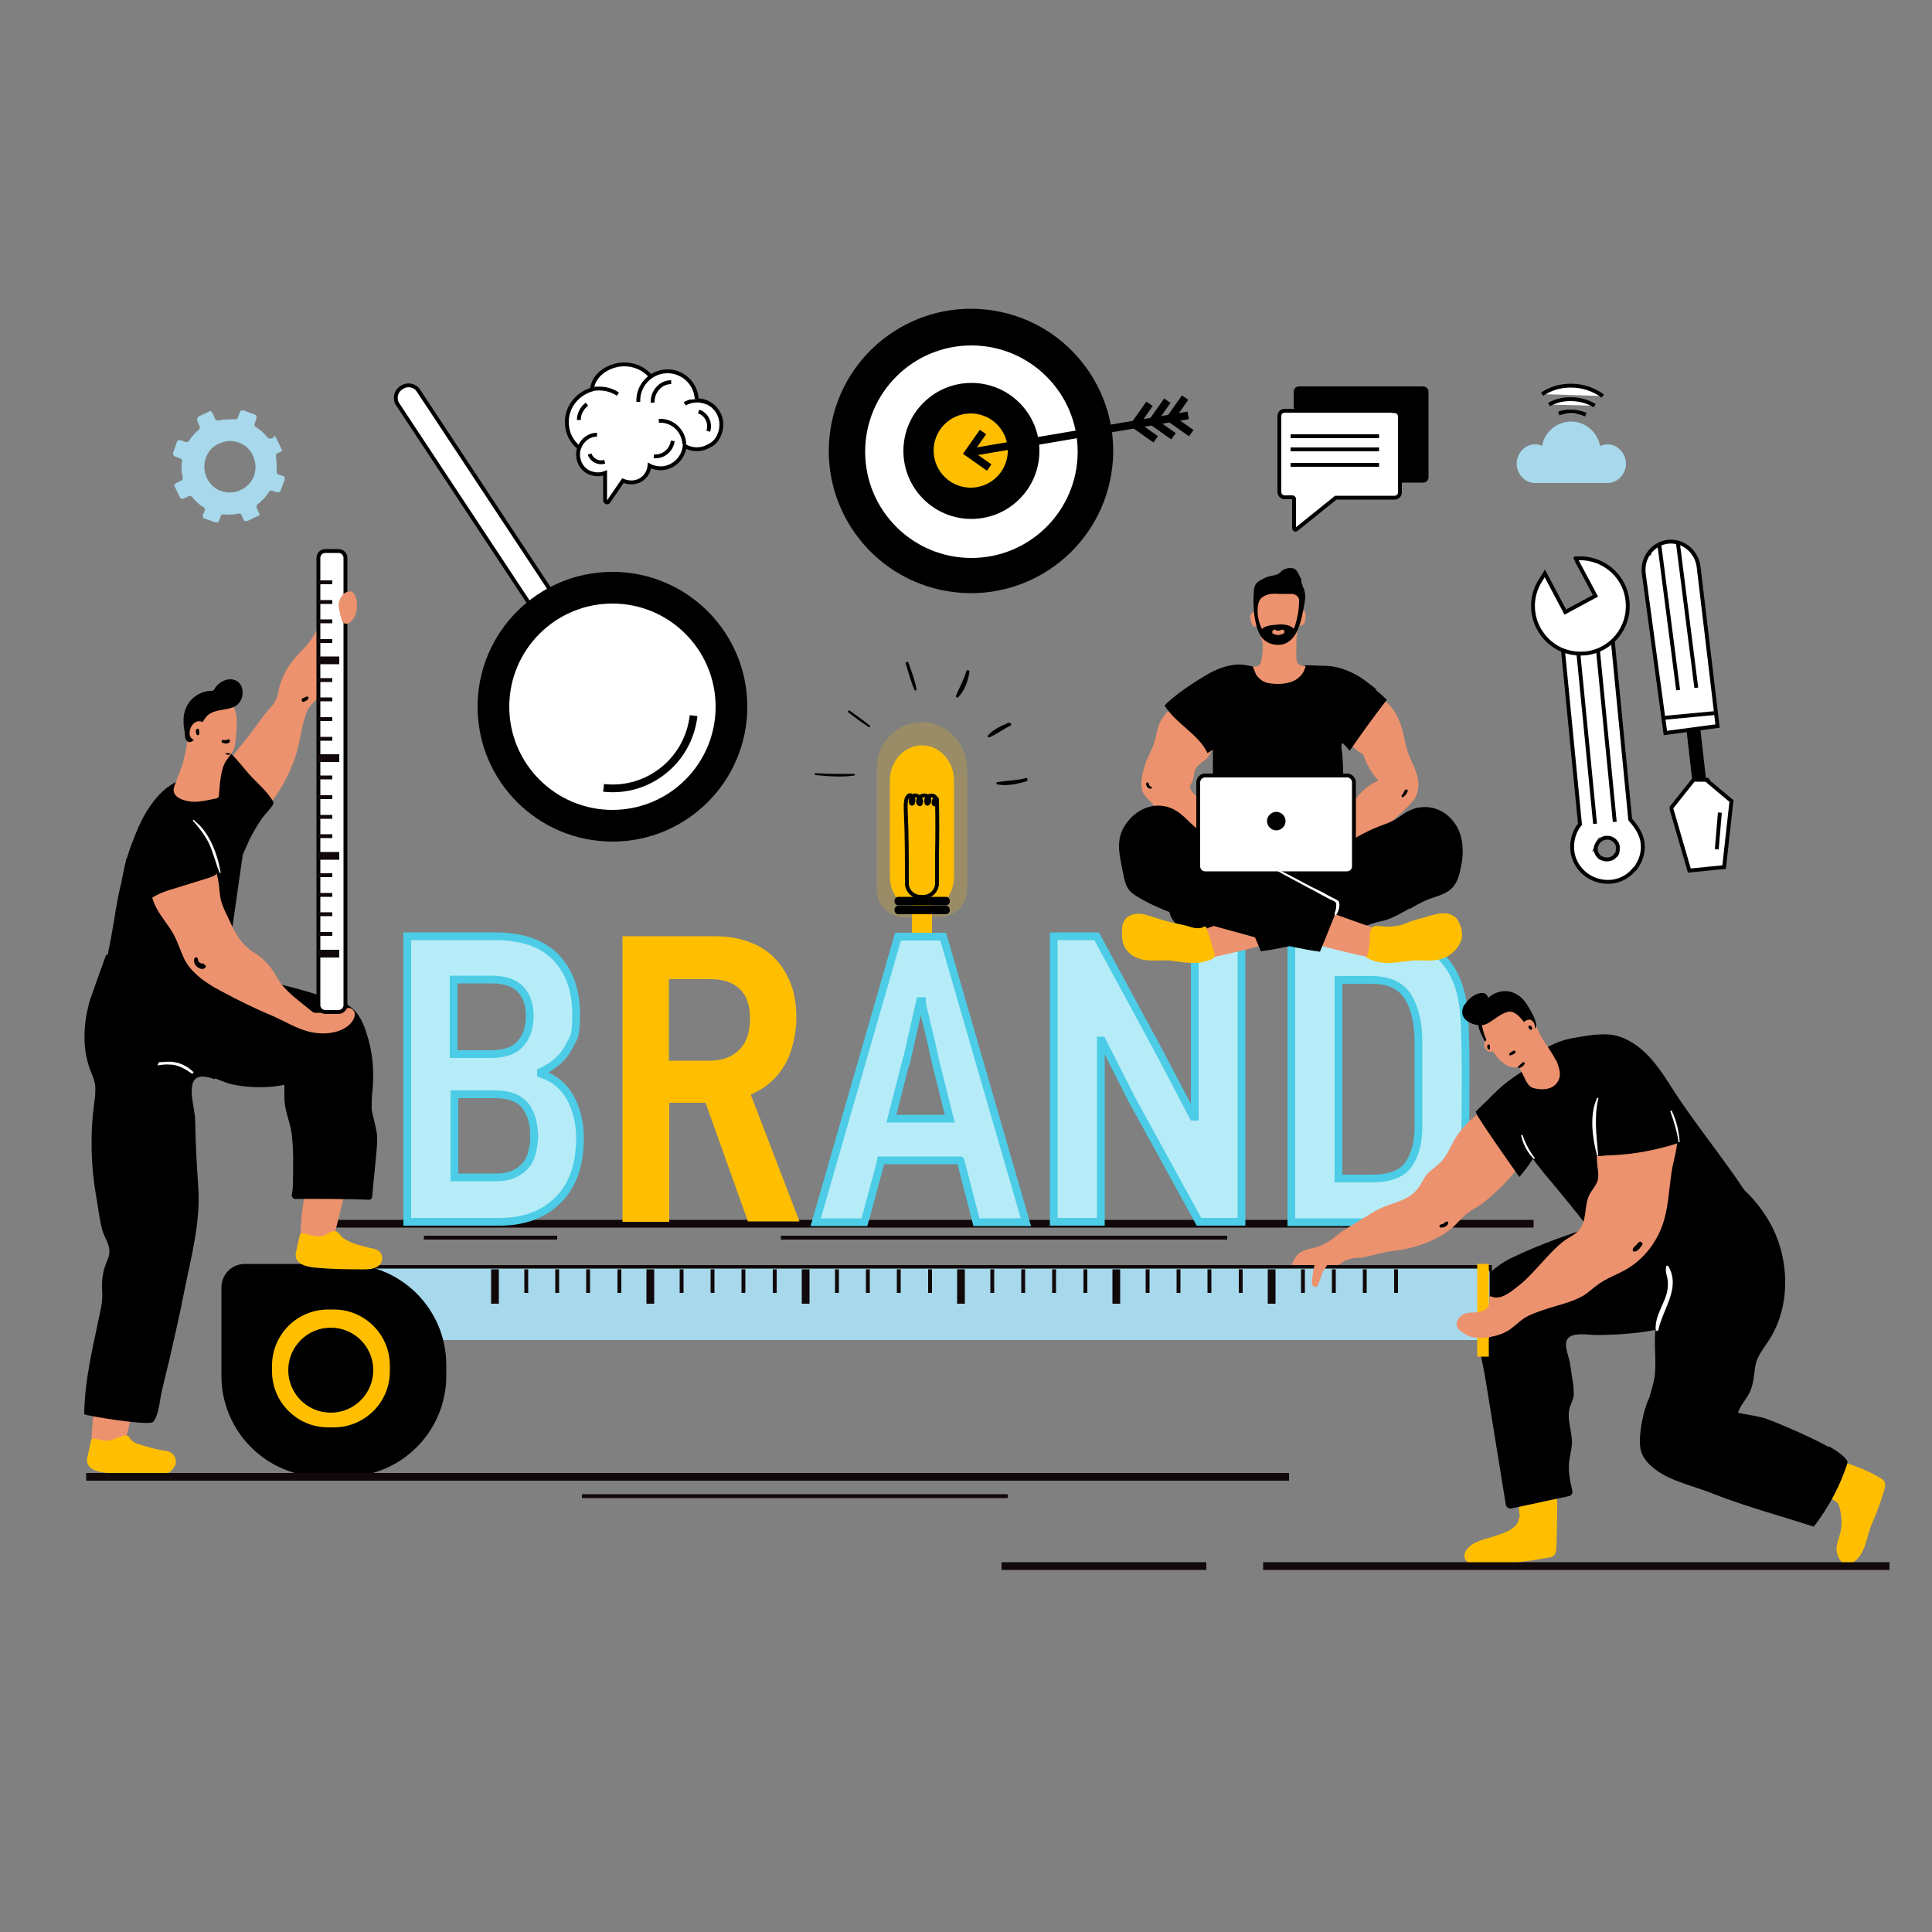 <?xml version="1.0" encoding="UTF-8"?>
<svg id="Calque_1" data-name="Calque 1" xmlns="http://www.w3.org/2000/svg" version="1.1" viewBox="0 0 500 500">
  <rect x="0" y="0" width="500" height="500" fill="#808080" stroke="none"/>
  <defs>
    <style>
      .cls-1, .cls-2, .cls-3, .cls-4, .cls-5, .cls-6, .cls-7 {
        stroke-miterlimit: 10;
      }

      .cls-1, .cls-2, .cls-6 {
        stroke-width: 2px;
      }

      .cls-1, .cls-3, .cls-4, .cls-8 {
        stroke: #000;
      }

      .cls-1, .cls-4, .cls-5, .cls-6, .cls-7 {
        fill: none;
      }

      .cls-9 {
        fill: #000;
      }

      .cls-9, .cls-10, .cls-11, .cls-12, .cls-13, .cls-14 {
        stroke-width: 0px;
      }

      .cls-2 {
        fill: #b6ecf7;
        stroke: #4ccce6;
      }

      .cls-3, .cls-8, .cls-14 {
        fill: #fff;
      }

      .cls-10 {
        fill: #ffbf00;
      }

      .cls-11 {
        fill: #a7d8eb;
      }

      .cls-5, .cls-6 {
        stroke: #110809;
      }

      .cls-7 {
        stroke: #ffbf00;
        stroke-width: 3px;
      }

      .cls-12 {
        fill: #ed926e;
      }

      .cls-13 {
        fill: #ffc200;
        isolation: isolate;
        opacity: .2;
      }

      .cls-8 {
        stroke-miterlimit: 10;
        stroke-width: 1px;
      }
    </style>
  </defs>
  <g id="OBJEKTS">
    <g>
      <line class="cls-6" x1="85.6" y1="316.7" x2="396.9" y2="316.7"/>
      <path class="cls-10" d="M393.1,392.7c0,.7-.2,1.3-.7,1.9-.6.8-1.6,1.4-2.5,1.8-2.5,1.2-5.4,1.6-8,2.8-1.6.7-4,2.9-2.4,4.8,1.1,1.3,3.9,1.2,5.4,1.1,5.3-.4,10.6-1,15.8-2,.5,0,1-.2,1.4-.5.6-.5.6-1.3.7-2.1.1-3.8.2-7.5.2-11.3s-.9-5.2-4.5-6.3c-1.2-.4-2.6-.7-3.7,0-.9.5-1.3,1.5-1.5,2.5-.4,1.6-.3,3.2-.2,4.8,0,.9.2,1.7.2,2.5h-.2Z"/>
      <path class="cls-9" d="M450.5,316.1c-.2-2.3-2.7-3.2-4.7-4.1-4.7-2.2-10-2.9-15.1-1.8-5.9,1.3-10.9,4.7-16.6,6.6-7.6,2.5-15.1,5-22.4,8.5-2.2,1-4.3,2.4-6.1,4.1-2,1.8-3.6,3.8-4.1,6.5-.6,3.5,0,7.1.8,10.5.8,3.8,1.7,7.6,2.3,11.5l5.1,31.5c.1.7.8,1.1,1.4,1l14.9-3.2c.7-.1,1.1-.8.9-1.5-.6-2.5-1.1-5-.8-7.5.2-1.5.6-2.9.7-4.4.2-3.3-1.5-6.6-.5-9.7.3-.9.7-1.7.9-2.5.2-.9,0-1.9,0-2.9-.3-2-.6-4-.9-6-.3-1.5-1.2-3.7-1-5.2.4-3.1,5.6-2,7.8-2s5.8-.1,8.7-.4c5.8-.5,11.6-1.7,16.8-4.6,2.8-1.6,4.4-5.2,5.8-8,1.7-3.4,3.1-7,4.2-10.6.5-1.7,2-3.9,1.8-5.7h.1Z"/>
      <line class="cls-5" x1="202.1" y1="320.3" x2="317.6" y2="320.3"/>
      <line class="cls-5" x1="109.7" y1="320.3" x2="144.2" y2="320.3"/>
      <g>
        <path class="cls-3" d="M108.3,101.1l40.5,61.3c.9,1.4.5,3.3-.9,4.2l-.3.2c-1.4.9-3.3.5-4.2-.9l-40.5-61.3c-.9-1.4-.5-3.3.9-4.2l.3-.2c1.4-.9,3.3-.5,4.2.9Z"/>
        <circle class="cls-9" cx="158.5" cy="182.9" r="34.9"/>
        <circle class="cls-3" cx="158.5" cy="182.9" r="27.2"/>
        <path class="cls-1" d="M179.5,185.2c-1.3,11.6-11.7,20-23.3,18.7"/>
      </g>
      <g>
        <path class="cls-13" d="M243.1,237.3c3.9,0,7.2-3.1,7.2-7h0v-31.3c0-6.4-5-12-11.5-12.1s-11.9,5.2-11.9,11.7v31.7h0c0,4,3.3,7.1,7.2,7.1h9Z"/>
        <path class="cls-10" d="M245.2,232.3c1.1-1.5,1.7-3.4,1.7-5.5v-24.8c0-5-3.7-9.1-8.3-9.1s-8.3,4.1-8.3,9.1v24.8c0,2.1.6,4,1.7,5.5h13.2Z"/>
        <path class="cls-4" d="M239,232.1h-.8c-1.9,0-3.5-1.6-3.5-3.5,0-6.3,0-12.7-.3-19,0-1-.1-2.1.3-3.1.2-.3.4-.7.8-.7s.5.2.7.5c.2.4.3.9.1,1.4,0,.1,0,.2-.2.3-.3.1-.4-.3-.4-.6s0-.6.2-.9c.7-1.3,2.2-.4,2.5.7,0,.5-.1,1.4-.7.7-.3-.4,0-1.3.4-1.6.5-.5,1.3-.6,1.9-.2.6.4.7,1.3.2,1.8,0,.1-.3.2-.4,0h0c-.3-.8,0-1.6.7-1.9s1.6,0,1.8.8c.1.4,0,.8,0,1.1s-.2.3-.4.3-.3-.2-.3-.4c0-.3,0-.7.3-.9,0-.1.2-.2.4-.2s.2.1.2.2v.3c.1,4.6.1,9.3,0,14v7.4c0,1.9-1.6,3.5-3.5,3.5Z"/>
        <rect class="cls-10" x="236" y="233" width="5.2" height="9.1"/>
        <path class="cls-9" d="M244.8,234.3h-12.3c-.6,0-1-.5-1-1v-.2c0-.6.5-1,1-1h12.3c.6,0,1,.5,1,1v.2c0,.6-.5,1-1,1Z"/>
        <path class="cls-9" d="M244.8,236.6h-12.3c-.6,0-1-.5-1-1v-.2c0-.6.5-1,1-1h12.3c.6,0,1,.5,1,1v.2c0,.6-.5,1-1,1Z"/>
      </g>
      <g>
        <path class="cls-2" d="M150.1,294.4c0,7.1-1.9,12.5-5.7,16.2-3.8,3.8-8.9,5.6-15.2,5.6h-23.8v-73.9h22.6c7,0,12.3,1.8,15.8,5.4,3.5,3.6,5.3,8.5,5.3,14.8s-.7,6-2,8.6-3.7,4.7-7.1,6.3v.5c1.8.6,3.3,1.4,4.6,2.5s2.3,2.4,3.1,3.9,1.4,3.1,1.8,4.8c.4,1.7.6,3.5.6,5.3h0ZM137.1,263c0-3-.8-5.3-2.4-7-1.6-1.7-4.2-2.5-7.7-2.5h-9.6v19.3h9.7c3.5,0,6-.9,7.6-2.7,1.6-1.8,2.4-4.2,2.4-7.1h0ZM138.2,293.7c0-3.1-.8-5.7-2.3-7.6-1.6-1.9-4.1-2.9-7.7-2.9h-10.6v21.5h10.7c1.9,0,3.5-.3,4.8-.9s2.3-1.4,3.1-2.4,1.3-2.2,1.6-3.6.5-2.8.5-4.3v.2Z"/>
        <path class="cls-10" d="M193.6,316.2l-11-30.8h-9.4v30.8h-12.1v-73.9h23.8c3,0,5.9.4,8.5,1.3,2.6.9,4.9,2.2,6.7,4,1.9,1.8,3.3,4,4.4,6.6,1.1,2.7,1.6,5.7,1.6,9.3s-1,8.7-3,12.1-4.9,6-8.8,7.7l12.6,32.8h-13.3ZM194.1,263.6c0-3.5-.9-6-2.7-7.7s-4.3-2.5-7.6-2.5h-10.7v21.1h10.6c3.2,0,5.7-.9,7.6-2.8,1.9-1.8,2.8-4.6,2.8-8.2h0Z"/>
        <path class="cls-2" d="M248.5,300.3h-20.5c-.1.6-.4,1.7-.8,3.2-.4,1.5-.9,3.1-1.3,4.8-.5,1.7-.9,3.3-1.3,4.8-.4,1.5-.7,2.5-.9,3.2h-12.6l21.3-73.9h11.7l21.4,73.9h-12.8l-4.1-15.9h0ZM234.5,274.6l-3.8,14.9h15.1l-3.7-14.8c-.1-.6-.4-1.7-.7-3.2s-.7-3-1.1-4.7c-.4-1.6-.8-3.2-1.1-4.6-.4-1.4-.6-2.5-.6-3.1h-.5l-3.5,15.5h0Z"/>
        <path class="cls-2" d="M310.3,316.2l-17.4-31.7-7.7-15.2h-.3v46.9h-12.2v-73.9h11.1l16.3,30.1,8.7,16.6h.4v-46.7h12.1v73.9h-11Z"/>
        <path class="cls-2" d="M356.8,242.4c5,0,9.2.9,12.7,2.8,3.5,1.8,6.1,4.9,7.7,9.1,1,2.6,1.6,5.9,1.8,9.7.2,3.9.3,8.2.3,13.1s0,11.2-.1,15.4c0,4.3-.7,7.9-1.8,11-.9,2.5-2.1,4.5-3.6,6.2-1.5,1.6-3.2,2.9-5.1,3.9s-4,1.6-6.3,2.1c-2.3.4-4.6.6-7,.6h-21.2v-73.9h22.6ZM367.1,269.9c0-5-.9-9-2.7-11.9-1.8-2.9-4.9-4.4-9.4-4.4h-8.6v51.4h8.7c4.5,0,7.7-1.2,9.4-3.6,1.7-2.4,2.6-5.7,2.6-9.9v-21.7h0Z"/>
      </g>
      <path class="cls-12" d="M353,325.3c2.7-.4,5.3-1.4,7.9-1.6,4.7-.5,10.2-2.4,14-5.2,1.8-1.3,3-3,4.7-4.4,1.2-1,2.8-1.7,4.1-2.7,3.2-2.5,6.2-5.4,8.7-8.6,2.5-3.3,4.1-7.3,4.3-11.5,0-1.6,0-3.4-.8-4.8-2.3-3.9-7.4-1.7-10.5,0-3.5,1.8-6.6,4.6-8.7,8-.1.2-.3.4-.4.7-1.1,1.9-1.9,4-3.5,5.6s-3.2,2.4-4.1,3.9c-1.2,2.2-2.1,3.8-4.3,5.1-2.7,1.6-5.8,2-8.5,3.6-2.5,1.5-4.9,3-7.3,4.5-2.3,1.3-4.2,3.4-6.6,4.4-1.6.7-3.5.8-5.1,1.6-2.2,1-3.1,4.7-3.6,6.8,0,.3-.2.6-.1.9.4,2.1,3.1,1,4,0,.7-.8.6-1.7,1.3-2.5.7-.9,2.2-1.2,3.2-1.2,1.6-.1,3.3,0,4.7-.6.7-.3,1.3-.9,2.1-1.2,1.1-.5,2.4-.6,3.6-.6s.7,0,1-.1h-.1Z"/>
      <g>
        <path class="cls-9" d="M303.2,233.4c-1.8,3.3,1,5.7,3.4,7.9.6.6,1.3,1.2,2.1,1.5,1.4.6,3,.5,4.5.3,10.9-1.2,22-2.7,32.8-5,2.5-.5,5-1.2,7.5-1.8,3.3-.7,6.7-2.2,9.8-3.4,3.2-1.3,6.1-3.1,8.7-5.3h.1c.4-.4.8-.7,1.2-1.3,1.3-1.5,2.3-3.5,1.5-5.2-.9-2.1-3.5-2.7-5.7-2.8-6.7-.5-13.4.2-20,1.2-4.5.7-8.9,1.6-13.4,2.2-4.6.6-8.9,0-13.4.2-7.8.2-15.4,4.7-19.1,11.6h0Z"/>
        <path class="cls-12" d="M322.6,217.1c-2.1-.8-5.1-.5-6.8-1.9-1.9-1.7-3.2-4.6-4.3-6.8-.7-1.5-3.2-3.2-3.5-4.5-.2-.6.3-1.1.6-1.7.5-1.1.3-2.4.9-3.4s1.7-1.5,2.6-2.3c.7-.6,1.1-1.5,1.5-2.3,1.5-2.9,3.6-6.2,4.1-9.4.3-1.8.3-3.6-.3-5.3-.8-2.1-3-4.4-5.3-3.4s-4.1,2.8-6,4.5c-2.3,2-4.9,3.9-6.1,6.8-.6,1.5-.8,3.2-1.3,4.8-.5,1.7-1.4,3.2-2.1,4.9-.6,1.6-1,3.3-1.2,5.1,0,.8,0,1.6.2,2.4.3.9.9,1.6,1.6,2.3,3,3.3,6.2,6.4,9.8,8.9,1,.7,2.1,1.4,3.2,1.9,2.3,1,3.2,2.9,5.4,3.9,1.9.9,3.9,1.5,6,1.6,1.5,0,4.1-.3,4.2-2.1s-1.6-3.3-3.1-3.9h-.1Z"/>
        <path class="cls-12" d="M365.6,207.2c-1.1,1.7-2.8,3-4.3,4.4s-3.2,2.7-5,3.6c-1.5.7-3.2,1.2-4.7,1.9-1.8.9-3.5,2.1-5.2,3.1-1.1.6-4.8,2.5-5.9,1.1-1-1.3,1.2-3.3,2.2-3.9,2.6-1.6,4.7-4.3,6.1-7,.5-.9,1-1.9,1.6-2.9,1.5-2.4,3.7-4.4,6.3-5.5-1.8-2-3.1-4.3-3.9-6.8-3.1-1.6-5.4-4.6-6.1-8-.5-2.6-.3-7.1,2.9-7.8,2.9-.7,7,.4,9.2,2.3,2.4,2.1,3.7,5.2,4.4,8.3.3,1.2.5,2.4.8,3.6.9,3.2,3,6,3.1,9.3,0,1.7-.5,3.2-1.4,4.5v-.2Z"/>
        <path class="cls-9" d="M356.2,178.4c-1.5-1.2-3-2.4-4.6-3.4-2.7-1.6-5.8-2.7-9-2.7s-3.7-.3-5.4,0c-1.9.4-3.6,1.2-5.5,1.2-3.2.1-6.4-.9-9.5-1.4-3.2-.5-6.7.7-9.5,2.3-3,1.7-9,5.6-11.3,8.2,2.8,4.6,8.8,7.4,11.1,12.3.5-.3,1-.6,1.4-.9v14.3c.1,4.6-.1,9.6.6,14.2.7-.7,2-.4,2.9-.4h12.2c3.8,0,7.6,0,11.4-.6,2-.3,3.9-.6,5.9-.5,1-3.6.7-7.9.8-11.4,0-3.1,0-6.2-.1-9.4,0-1.6-.1-3.2-.2-4.8,0-.8-.6-2.5,0-3.1.7.5,1.3,1.3,1.9,2,3.1-4.5,6.3-8.9,9.6-13.2-.9-.9-1.8-1.7-2.8-2.5v-.2Z"/>
        <path class="cls-12" d="M327.3,244.3c-.7.7-15.5,3.9-15.5,3.9l-.7-7.5,13.8-4.9,2.4,8.5h0Z"/>
        <path class="cls-9" d="M364.7,235.3c1.7-1,3.5-2,5.3-2.7,2-.7,4.2-1.2,5.7-2.7,1.6-1.5,2.1-3.9,2.5-6.1.5-2.4.5-5.2-.2-7.6-1-3.4-3.7-6.3-7.2-7.1-2.1-.5-4.4-.2-6.3.8-1.4.7-2.6,1.8-4,2.5s-2.4,1-3.7,1.5c-3.8,1.5-7.2,3.6-10.6,5.7-3.4,2.1-6.5,4.7-9.8,6.9-1.3.9-15.1,7.6-15.1,7.6,1.8,4,3.3,8.1,5,12.1,8.9-1.2,17.5-4,26.2-6.3,1.7-.5,3.3-1.2,5-1.5,1.9-.4,3.8-1.3,5.5-2.3.6-.3,1.2-.6,1.7-1v.2Z"/>
        <path class="cls-10" d="M311.3,249c-2.7.5-5.5,0-8.4-.4-2.3-.2-4.6.2-6.9-.2-3-.5-5.4-2.6-5.6-5.7-.1-1.7-.2-3.6.9-4.9.9-1.1,2.5-1.4,3.9-1.3s2.7.7,4.1,1.1c2.3.8,4.6,1.3,7,1.8,1.9.4,3.5,1.4,5.4.4.1,0,.2-.1.3,0,.1,0,.2.2.2.3.7,1.9,1.3,3.8,1.8,5.7.3,1,.7,1.6,0,2.2-.6.5-1.7.7-2.5.9h-.2Z"/>
        <path class="cls-12" d="M340.8,244.3c.7.7,15.5,3.9,15.5,3.9l.7-7.5-13.8-4.9-2.4,8.5h0Z"/>
        <path class="cls-9" d="M302.8,236.1c-2.8-1.1-5.6-2.3-8.2-3.9-.9-.5-1.8-1.1-2.4-1.9-.9-1.1-1.2-2.6-1.5-4.1-1-5.3-2.4-9.4,1.4-13.9,3.1-3.7,8.2-5.1,12.4-2.4,2.8,1.7,4.6,4.9,7.7,5.9,1.7.6,3.6.5,5.2,1.2,1.5.7,2.9,1.8,4.3,2.7,3.4,2.1,6.5,4.7,9.8,6.9,1.3.9,15.1,7.6,15.1,7.6-1.8,4-3.3,8.1-5,12.1-8.9-1.2-17.5-4-26.2-6.3-4.3-1.2-8.6-2.3-12.8-3.9h.2Z"/>
        <path class="cls-10" d="M356.8,249c2.7.5,5.5,0,8.4-.4,2.3-.2,4.6.2,6.9-.2,2.9-.4,6.2-3.3,6.3-6.4,0-1-.2-1.9-.6-2.8-.2-.5-.4-.9-.7-1.3-.7-.9-1.8-1.4-2.9-1.5-1.7-.2-3.5.4-5.1.9-1.7.5-3.2.8-4.9,1.5-2.1.9-4.4,1.2-6.7.9-.6,0-1.2-.2-1.8,0-1.3.4-1.2,2.3-1.2,3.4-.1,1.6-.2,3.2-.9,4.7,1.1.6,2.1,1,3.2,1.2h0Z"/>
        <path class="cls-12" d="M337.6,172.3c-.4,0-.8,0-1.2-.2-.7-.3-.8-1-.9-1.7,0-.9-.1-1.8,0-2.7v-.8c0-1.6.1-3.4.6-4.9,1.6,0,1.7-1.2,1.8-2.6,0-.4,0-.9-.2-1.2-.3-.3-.9-.3-1,0,0-1.1.1-2.2.1-3.3s.2-1.7-.8-2.2c-1.5-.8-3.4-.9-5.1-.5-1.4.3-3.4.9-4.5,1.9-1.1,1.1-1,2.6-1.4,4v.2h-.2c-.6,0-1.1.5-1.2,1-.1.6,0,1.2.2,1.7.1.4.3.7.5,1,.3.2.8.3,1,0,.5,1.2.9,2.5,1.3,3.7,0,.2.2.5.2.7v1.1c0,1.2-.1,2.3-.4,3.5,0,.3-.1.7-.4,1-.4.5-1.1.5-1.8.5.4.7.5,1.4.9,2.1.7,1.1,1.9,2,3.2,2.2,1.9.3,3.9.3,5.8-.3.9-.3,1.7-.8,2.4-1.5.8-.8,1.1-1.6,1.4-2.6h-.3Z"/>
        <path class="cls-3" d="M348.6,226h-36.7c-1,0-1.8-.8-1.8-1.8v-21.7c0-1,.8-1.8,1.8-1.8h36.7c1,0,1.8.8,1.8,1.8v21.7c0,1-.8,1.8-1.8,1.8Z"/>
        <path class="cls-9" d="M332.7,212.5c0,1.3-1.1,2.4-2.4,2.4s-2.4-1.1-2.4-2.4,1.1-2.4,2.4-2.4,2.4,1.1,2.4,2.4Z"/>
        <path class="cls-9" d="M337.2,151.5c-.2-.2-.3-.5-.4-.7v-.5c0-.3-.1-.6-.3-.9-.2-.3-.3-.7-.5-1s-.4-.7-.6-.9c-.4-.4-.9-.5-1.5-.5s-1.4.2-2,.6c-.3.2-.6.6-.9.8-.6.4-1.2.5-1.9.6-1,.2-1.9.6-2.8,1.1-.4.2-.7.4-1,.7-.6.6-.8,1.5-.8,2.3-.2,2-.1,4,.1,6,.3,1.9.7,4.1,1.8,5.7,1,1.4,2.7,2.1,4.4,2.1,5.2-.1,6.1-7,6.8-10.8.3-1.5.3-3.2-.6-4.6h.2ZM332.1,164c-.9.4-1.7.5-2.6,0-.6-.3,0-1.3.5-1,.6.3,1,.3,1.6,0,.7-.3,1.2.7.5,1ZM335.8,159.3c-.1.8-.4,1.7-.6,2.5-.1.3-.2.6-.4.9-1.1-1.2-3.2-1.2-4.7-1-.8,0-2.9.3-3.5,1.1-1.2-2.3-1.5-5.4-.7-7.3.2-.4.5-.8.9-1,1.2-.9,2.8-.9,4.3-.8h2.9c1.2,0,2,.5,2.2,1.5,0,1.4-.1,2.8-.4,4.2h0Z"/>
        <path class="cls-9" d="M363.5,204.6c-.2.4-.4.9-.7,1.2-.2.2,0,.6.3.5.6-.4.9-.8,1.2-1.5.2-.5-.6-.7-.8-.2Z"/>
        <path class="cls-9" d="M297.9,203.6c-.3-.2-.6-.4-.6-.8s-.7-.4-.7,0c0,.6.4,1.3,1.1,1.3s.4-.3.2-.5Z"/>
      </g>
      <path class="cls-14" d="M346.5,233.4h0c-.1-.4-1.3-.9-1.7-1.1-.7-.4-1.4-.7-2-1.1-1.3-.7-2.7-1.3-4-2-2.8-1.5-5.6-3-8.5-4.4-.2,0-.4.2-.2.3,2.9,1.7,5.8,3.2,8.8,4.8,1.4.7,2.7,1.5,4.1,2.2.7.4,1.3.7,2,1s.9.6.8,1.4c0,.7-.2,1.3-.4,1.9v.3c0,.2.3.3.4.1.6-.9,1.1-2.4.7-3.4h0Z"/>
      <path class="cls-9" d="M221,200.3c-3.3,0-6.6,0-9.9-.2-.3,0-.3.5,0,.5,3.3.3,6.7.6,10,.1.2,0,.2-.4,0-.4h-.1Z"/>
      <path class="cls-9" d="M225.1,187.8c-1.6-1.4-3.5-2.6-5.2-3.9-.3-.2-.6.3-.3.5,1.7,1.3,3.4,2.6,5.3,3.8.2.1.4-.2.3-.3h-.1Z"/>
      <path class="cls-9" d="M235.1,171.5c-.1-.4-.8-.2-.7.2.7,2.3,1.3,4.7,2.3,6.9.1.3.5,0,.5-.2-.4-2.4-1.3-4.6-2.1-6.9Z"/>
      <path class="cls-9" d="M250.1,173.7c-.7,2.3-1.8,4.2-2.7,6.4-.1.3.4.6.6.3,1.7-1.7,2.5-4.2,2.9-6.5,0-.5-.7-.7-.8-.2Z"/>
      <path class="cls-9" d="M261.1,187c-1.8.8-4,1.7-5.4,3.3-.2.3,0,.6.4.5,1.9-.8,3.5-2.1,5.4-3,.5-.2,0-.9-.4-.7h0Z"/>
      <path class="cls-9" d="M265.4,201.4c-2.4.6-4.8.6-7.3,1-.3,0-.3.6,0,.6,2.4.5,5.2-.1,7.5-.8.6-.2.3-1-.2-.9h0Z"/>
      <g>
        <circle class="cls-9" cx="251.4" cy="116.8" r="36.8" transform="translate(95.8 346.2) rotate(-80.8)"/>
        <circle class="cls-8" cx="251.4" cy="116.9" r="28"/>
        <circle class="cls-9" cx="251.4" cy="116.7" r="17.6"/>
        <circle class="cls-10" cx="251.2" cy="116.7" r="9.6" transform="translate(55.3 312.4) rotate(-69.9)"/>
        <g>
          <line class="cls-1" x1="307.5" y1="107.5" x2="250.4" y2="117.2"/>
          <polyline class="cls-1" points="254.4 111.8 250.6 117.2 256 121"/>
          <polyline class="cls-1" points="297.5 104.5 293.7 109.9 299.1 113.7"/>
          <polyline class="cls-1" points="302.1 103.7 298.3 109.1 303.7 112.9"/>
          <polyline class="cls-1" points="306.7 102.9 302.9 108.3 308.3 112.1"/>
        </g>
      </g>
      <g>
        <path class="cls-3" d="M168.4,97.4c-1.7-2-4.3-3.2-7.2-3.1-3.9.2-7.7,2.8-8,6.5-3.8,1.1-6.7,4.6-6.5,8.8.1,2.6,1.3,4.8,3.2,6.3-.5,1.3-.4,2.9.4,4.4.5.8,1.2,1.5,2,1.9,1.6.7,3,.7,4.3.2v7.2c.1.4.7.6.9.2l3.7-5.4c3.5,1.4,6.6-.7,6.9-3.9.9.5,2,.7,3.1.7,3.2-.2,5.7-2.7,6-5.8,1.7,1,4,1.3,6.3,0,1.3-.6,2.2-1.7,2.7-3,1.8-4.6-1.6-8.9-5.9-8.8"/>
        <g>
          <path class="cls-3" d="M154.5,112.5c-2.1,0-3.8,1.4-4.5,3.2"/>
          <path class="cls-3" d="M177.1,114.9c-.2-3.5-3.1-6.2-6.6-6"/>
          <path class="cls-3" d="M183,104.2c-2.1-.9-4.2-.6-5.8.3"/>
          <path class="cls-3" d="M180.3,103.3c-.2-4.2-3.8-7.4-7.9-7.2-4.2.2-7.4,3.8-7.2,7.9"/>
          <path class="cls-3" d="M173.7,98.9c-2.8,0-4.9,2.5-4.8,5.3"/>
          <path class="cls-3" d="M169.2,118.1c2.5.2,4.6-1.6,4.9-4"/>
          <path class="cls-3" d="M183.3,111.6c.7-2.1-.4-4.4-2.5-5.1"/>
          <path class="cls-3" d="M152.6,117.5c.5,1.6,2.2,2.5,3.9,2"/>
          <path class="cls-3" d="M159.9,102c-1.9-1.3-4.2-1.7-6.6-1.3"/>
          <path class="cls-3" d="M151.9,104.6c-1.2.9-2.1,2.4-2.1,4.1"/>
        </g>
        <path class="cls-11" d="M161.2,125.7"/>
      </g>
      <g>
        <path class="cls-9" d="M361.6,124.9h6.7c.8,0,1.4-.6,1.4-1.4v-22.1c0-.8-.6-1.4-1.4-1.4h-32.1c-.8,0-1.4.6-1.4,1.4v4.2"/>
        <path class="cls-3" d="M360.8,106.3h-28.3c-.8,0-1.4.6-1.4,1.4v19.6c0,.8.6,1.4,1.4,1.4h2c.2,0,.4.2.4.4v7.6c0,.3.3.5.6.3l10.2-8.2h15.2c.8,0,1.4-.6,1.4-1.4v-19.6c0-.8-.6-1.4-1.4-1.4h-.1Z"/>
        <line class="cls-4" x1="334" y1="112.9" x2="356.9" y2="112.9"/>
        <line class="cls-4" x1="334" y1="116.3" x2="356.9" y2="116.3"/>
        <line class="cls-4" x1="334" y1="120.3" x2="356.9" y2="120.3"/>
      </g>
      <g>
        <path class="cls-11" d="M416,115c-.7,0-1.3.2-1.9.4-.7-3.6-3.8-6.3-7.5-6.3s-6.9,2.7-7.5,6.3c-.6-.3-1.2-.4-1.9-.4-2.6,0-4.7,2.4-4.7,5s2.1,5,4.7,5h18.9c2.6,0,4.7-2.4,4.7-5s-2.1-5-4.7-5h-.1Z"/>
        <path class="cls-3" d="M410.4,107.3c-1.2-.5-2.5-.8-3.9-.8s-2.1.2-3.1.5"/>
        <path class="cls-3" d="M412.7,105c-1.8-1.1-3.9-1.7-6.2-1.7s-4,.5-5.6,1.4"/>
        <path class="cls-3" d="M414.8,102.5c-2.3-1.7-5.2-2.7-8.2-2.7s-5.3.8-7.5,2.2"/>
      </g>
      <path class="cls-11" d="M71.2,113l-1,.5c-.3,0-.7,0-.9-.2-1-1.3-2-2.1-3.1-2.8-.3-.2-.4-.5-.3-.8l.5-1.5c0-.4,0-.7-.4-.9l-3-1.1c-.4,0-.7,0-.9.4l-.6,1.5c0,.3-.4.5-.7.4-1.3,0-2.9,0-4.2.3-.3,0-.7,0-.9-.3l-.6-1.4c-.2-.3-.4-.8-.8-.7l-2.9,1.4c-.3.2-.5.9-.3,1.2l.6,1.4c0,.3,0,.6-.2.8-1,.8-1.9,1.8-2.6,2.9-.2.3-.5.4-.8.3l-1.4-.5c-.4,0-.8,0-.9.4l-1,2.9c0,.4,0,.7.4.9l1.5.6c.3,0,.5.4.4.7-.2,1.3-.2,2.6.2,4.2,0,.3,0,.7-.4.8l-1.3.6c-.3.2-.6.6-.4.9l1.4,2.9c.2.3.6.3,1,.2l1.3-.6c.3-.1.7,0,.8.2.8,1,1.8,2,3,2.7.3.2.4.5.3.8l-.5,1.2c0,.4,0,.8.4.9l2.9,1c.4.1.8,0,.9-.4l.4-1.2c0-.3.4-.5.7-.5,1.3.2,2.7.1,4-.2.3,0,.6.1.7.4l.6,1.3c.2.3.6.3,1,.2l2.9-1.4c.3-.2.3-.3,0-.7l-.6-1.3c0-.3,0-.7.3-.9,1.1-.9,2.2-2,2.9-3.2.2-.3.5-.4.8-.3l1.3.4c.4,0,.8,0,.9-.4l1.1-2.9c0-.4,0-.8-.4-.9l-1.2-.4c-.3,0-.5-.4-.5-.7,0-1.3,0-2.8-.2-4,0-.3,0-.7.4-.8l1-.5c.3-.2.3-.3,0-.7l-1.4-2.9c-.2-.3-.3-.6-.6-.4l.2.2ZM62.3,126.8c-3.3,1.6-7.3.2-8.8-3.2s-.2-7.3,3.2-8.8c3.3-1.6,7.3-.2,8.8,3.2s.2,7.3-3.2,8.8Z"/>
      <line class="cls-6" x1="64.2" y1="328.4" x2="386.1" y2="328.4"/>
      <g>
        <g>
          <g>
            <path class="cls-3" d="M423.1,224.9c1.5-1.9,2.3-4.3,2-6.7-.2-2-1.3-4-3.2-6.1l-5-51.2-13,1.3,5,51.1c-1.5,1.8-2.2,4.2-2,6.7.2,2.3,1.3,4.3,2.9,5.8,1.9,1.7,4.4,2.6,7.1,2.4,2.4-.2,4.6-1.4,6.1-3.3h.1ZM414.2,222c-.6-.4-1.1-1.2-1.2-1.8-.1-.7,0-1.3.4-1.9,0,.1-.1.3-.2.4h0c.4-1.2,1.7-2,2.9-1.9,1.2,0,2.5,1.1,2.6,2.3h0c0,.5,0,1-.1,1.4h0c0,.3-.2.5-.3.7h-.1c-.8,1.4-2.8,1.5-3.9.8h0Z"/>
            <line class="cls-4" x1="407.8" y1="162.1" x2="412.8" y2="213.2"/>
            <line class="cls-4" x1="412.9" y1="161.6" x2="417.9" y2="212.7"/>
            <path class="cls-3" d="M421.2,155.5c-.6-6-5.5-10.6-11.5-11h-2c0-.1,5.2,9.7,5.2,9.7l-7.8,4.2-5.3-10-1,1.6c-1.6,2.4-2.3,5.2-2,8.1.3,3,1.7,5.7,3.9,7.8.2.2.4.3.6.5,2.5,2.1,5.7,3,9,2.7,6.7-.7,11.6-6.7,10.9-13.5h0Z"/>
          </g>
          <g>
            <path class="cls-9" d="M434.6,172.5h3.6c0-.1,4.8,42.2,4.8,42.2h-3.6c0,.1-4.8-42.2-4.8-42.2Z"/>
            <path class="cls-3" d="M426.8,143.1c0-.1.2-.2.2-.3,1.2-1.5,2.9-2.4,4.7-2.6,3.9-.4,7.4,2.5,7.9,6.5l4.9,41.2-13.5,1.8-5.6-41.3c-.2-1.9.2-3.7,1.3-5.2h.1Z"/>
            <path class="cls-3" d="M432.4,209.2l5.9-7.4h3.3c0,.1,6.5,5.5,6.5,5.5l-1.9,17.1-9,.9-4.7-16.2h0Z"/>
          </g>
        </g>
        <line class="cls-4" x1="434.3" y1="178.6" x2="429.4" y2="140.7"/>
        <line class="cls-4" x1="439" y1="178" x2="434.2" y2="140.2"/>
        <line class="cls-4" x1="444.2" y1="184.5" x2="430.4" y2="185.8"/>
        <line class="cls-4" x1="444.3" y1="219.8" x2="445.1" y2="210.3"/>
      </g>
      <path class="cls-9" d="M434.3,330c1,4.5-3.6,6.8-3.6,13.7"/>
      <g>
        <path class="cls-11" d="M384.4,346.8H65.3c-.6,0-1.1-.5-1.1-1.1v-16.3c0-.6.5-1.1,1.1-1.1h319.1c.6,0,1.1.5,1.1,1.1v16.3c0,.6-.5,1.1-1,1.1h-.1Z"/>
        <line class="cls-7" x1="383.8" y1="351.1" x2="383.8" y2="327.1"/>
        <path class="cls-9" d="M89.3,382.2h-5.8c-14.5,0-26.2-11.7-26.2-26.2v-22.8c0-3.4,2.7-6.1,6.1-6.1h25.9c14.5,0,26.2,11.7,26.2,26.2v2.7c0,14.5-11.7,26.2-26.2,26.2h0Z"/>
        <path class="cls-10" d="M86.4,369.4h-1.5c-8,0-14.5-6.5-14.5-14.5v-1.5c0-8,6.5-14.5,14.5-14.5h1.5c8,0,14.5,6.5,14.5,14.5v1.5c0,8-6.5,14.5-14.5,14.5Z"/>
        <g>
          <g>
            <line class="cls-6" x1="128.1" y1="337.4" x2="128.1" y2="328.5"/>
            <line class="cls-5" x1="136.2" y1="334.6" x2="136.2" y2="328.5"/>
            <line class="cls-5" x1="144.2" y1="334.6" x2="144.2" y2="328.5"/>
            <line class="cls-5" x1="152.2" y1="334.6" x2="152.2" y2="328.5"/>
            <line class="cls-5" x1="160.3" y1="334.6" x2="160.3" y2="328.5"/>
          </g>
          <g>
            <line class="cls-6" x1="168.3" y1="337.4" x2="168.3" y2="328.5"/>
            <line class="cls-5" x1="176.4" y1="334.6" x2="176.4" y2="328.5"/>
            <line class="cls-5" x1="184.4" y1="334.6" x2="184.4" y2="328.5"/>
            <line class="cls-5" x1="192.4" y1="334.6" x2="192.4" y2="328.5"/>
            <line class="cls-5" x1="200.5" y1="334.6" x2="200.5" y2="328.5"/>
          </g>
          <g>
            <line class="cls-6" x1="208.5" y1="337.4" x2="208.5" y2="328.5"/>
            <line class="cls-5" x1="216.6" y1="334.6" x2="216.6" y2="328.5"/>
            <line class="cls-5" x1="224.6" y1="334.6" x2="224.6" y2="328.5"/>
            <line class="cls-5" x1="232.6" y1="334.6" x2="232.6" y2="328.5"/>
            <line class="cls-5" x1="240.7" y1="334.6" x2="240.7" y2="328.5"/>
          </g>
          <g>
            <line class="cls-6" x1="248.7" y1="337.4" x2="248.7" y2="328.5"/>
            <line class="cls-5" x1="256.8" y1="334.6" x2="256.8" y2="328.5"/>
            <line class="cls-5" x1="264.8" y1="334.6" x2="264.8" y2="328.5"/>
            <line class="cls-5" x1="272.8" y1="334.6" x2="272.8" y2="328.5"/>
            <line class="cls-5" x1="280.9" y1="334.6" x2="280.9" y2="328.5"/>
          </g>
          <g>
            <line class="cls-6" x1="288.9" y1="337.4" x2="288.9" y2="328.5"/>
            <line class="cls-5" x1="297" y1="334.6" x2="297" y2="328.5"/>
            <line class="cls-5" x1="305" y1="334.6" x2="305" y2="328.5"/>
            <line class="cls-5" x1="313" y1="334.6" x2="313" y2="328.5"/>
            <line class="cls-5" x1="321.1" y1="334.6" x2="321.1" y2="328.5"/>
          </g>
          <g>
            <line class="cls-6" x1="329.1" y1="337.4" x2="329.1" y2="328.5"/>
            <line class="cls-5" x1="337.2" y1="334.6" x2="337.2" y2="328.5"/>
            <line class="cls-5" x1="345.2" y1="334.6" x2="345.2" y2="328.5"/>
            <line class="cls-5" x1="353.2" y1="334.6" x2="353.2" y2="328.5"/>
            <line class="cls-5" x1="361.3" y1="334.6" x2="361.3" y2="328.5"/>
          </g>
        </g>
        <circle class="cls-9" cx="85.6" cy="354.6" r="11"/>
      </g>
      <g>
        <path class="cls-12" d="M23.6,374.6c2.7-.3,5.5,0,8.2.7,1.2-4.6,2.3-9.1,3.4-13.7.7-3,.3-5.8-3.2-6.4-2.1-.4-4,.4-5.2,2.1-2.8,4.3-3,12.4-3.2,17.3Z"/>
        <path class="cls-10" d="M45.1,379.5c-1.1,2.7-4.4,2.1-6.7,2.1-3.5,0-7-.1-10.5-.4-2.4-.2-6-.9-5.3-4,.3-1.4.6-2.7.9-4.1,0-.3.2-.7.5-.8h.4c1.2.2,2.6.7,3.9.5,1.2-.3,2.4-.8,3.6-1.2.3-.1.6-.2.9-.1.7.2.9,1,1.4,1.4.6.5,1.4.8,2.2,1,2.2.7,4.3,1.3,6.6,1.6,1.7.2,2.9,1.8,2.4,3.5,0,.2,0,.3-.2.5h-.1Z"/>
        <path class="cls-12" d="M77.7,321.4c2.7-.3,5.5,0,8.2.7,1.2-4.6,2.3-9.1,3.4-13.7.7-3,.3-5.8-3.2-6.4-2.1-.4-4,.4-5.2,2.1-2.8,4.3-3,12.4-3.2,17.3Z"/>
        <path class="cls-10" d="M98.9,325.8c0,.8-.5,1.6-1.4,2.1-1.5.8-3.5.6-5.1.6-3.5,0-7-.1-10.5-.4-2.4-.2-6-.9-5.3-4,.3-1.4.6-2.7.9-4.1,0-.3.2-.7.5-.8h.4c2.1.3,3.9,1.4,6,.3.7-.4,1.4-.9,2.2-.9s1.5,1.2,2.2,1.8c1,.7,2.1,1.2,3.3,1.6,1.4.4,2.8.8,4.2,1.1.5,0,.9.2,1.3.4,1,.5,1.4,1.5,1.3,2.4h0Z"/>
        <path class="cls-9" d="M55.7,279.1c1.6.6,3.2,1.3,4.2,1.5,7.4,1.6,15.3.7,22-2.6,3-1.5,5.9-3.6,7.7-6.4,1.6-2.4,3.8-6.4,2.3-9.3-1.5-3-6.6-3.9-9.5-4.8-3.8-1.2-7.7-2.3-11.6-3.1-8.8-1.9-17.4.8-26.1-1.2-6-1.4-11.7-3.3-17.2-6.2,0,0-4.3,11.8-4.5,12.8-1.4,5.5-1.7,11.3.2,16.7.5,1.4,1.2,2.7,1.4,4.2.2,1.6,0,3.2-.2,4.7-1.1,8-.9,16.3.5,24.3.5,2.7.8,5.7,1.5,8.4.6,2.3,2.4,4.3,1.8,6.8-.1.6-.4,1.1-.6,1.7-.8,1.9-1.2,3.9-1.2,6s.2,2.6,0,3.9c0,1-.3,2.1-.5,3.1-1.8,8.9-4,17.3-4.1,26.4,0,.3,16.6,3.1,17.8,2,1.5-1.5,1.8-6.1,2.3-8.1.7-2.8,1.3-5.5,2-8.3,1.3-5.7,2.6-11.3,3.7-17,1.8-9,4.4-18.4,3.7-27.6-.4-5.7-.7-11.5-.8-17.2,0-2.5-2-8.5,0-10.5,1.1-1.1,3.1-.7,5,0l.2-.2Z"/>
        <path class="cls-9" d="M96.2,287.3c0-.4,0-.8,0-1.3,0-1.3,0-2.5.2-3.8.5-5.2,0-10.4-1.7-15.3-1-3.1-2.5-5.7-5.4-7.2-2.8-1.6-6.6-1.2-9.3.5-2.8,1.7-5.6,5.3-6.2,8.6-.7,3.8-.3,7.7-.2,11.5v3.7c0,3.5,1.5,6.2,1.9,9.6.5,4,.4,8.4.3,12.5,0,.6,0,1.8-.3,3.2,0,.5.4,1,.9,1,3.6-.1,15.5,0,19,.2.5,0,.9-.3.9-.8l1-10.2c.2-2.4.6-5,0-7.4-.3-1.6-.8-3.2-1.1-4.8h0Z"/>
        <path class="cls-9" d="M32.8,222.3c.5-1.8,1.1-3.5,1.8-5.2,1.5-4,3.4-7.9,6.3-11.1,5.7-6.3,15.8-8,21-.1,2.8,4.2,1.7,10.2,1,14.8-1.3,9.3-2.7,18.6-4,28-.5,3.8-1.6,7-5.6,7.7-3.2.5-6.5,1.1-9.7,1.5-3.7.5-12.2,2.7-14.5-1.2-2.8-4.5-1.3-8.9-.4-13.8.9-4.8,1.5-9.8,2.7-14.5.4-1.9.7-3.8,1.2-5.6,0-.2,0-.3,0-.5h.1Z"/>
        <path class="cls-12" d="M56,255.8c.6.4,1.2.7,1.8,1,4.1,2.2,8.4,4.3,12.7,6.1,3.4,1.5,6.7,3.6,10.4,4.3,3.3.6,7.5.2,9.9-2.4.6-.7,1.1-1.6,1-2.6-.2-.9-1.3-1.7-2.1-1.2-.2.1-.4.3-.6.5-.8.7-2,.9-3.1.8s-2.2-.3-3.3-.2c-.4,0-.8.1-1.2,0-.4,0-.8-.4-1.1-.6-2.5-2.1-5.4-4.1-7.5-6.7-.9-1.1-1.5-2.4-2.3-3.6-1.3-1.9-2.9-3.5-4.9-4.7-3.8-2.4-5.1-5.7-7-9.7-.6-1.2-1.1-2.4-1.5-3.7-.4-1.7-.4-3.4-.7-5.1-.4-2.4-1.3-4.8-2.4-7-1-2-2.1-4-3.7-5.5-1.6-1.5-3.9-2.5-6.1-2.1-2.7.5-4.8,2.9-5.6,5.6s-.6,5.5-.2,8.3c.3,2.7.7,5.4,2,7.7,1.2,2.3,2.9,4.2,4.2,6.4,1.2,2.1,1.9,4.4,2.9,6.6,1.7,3.5,4.9,5.8,8.3,7.8h0Z"/>
        <path class="cls-12" d="M81.7,163.5l.9-1.8c.6-1.4.9-3,3-2.6,1.5.3,2.2,2.1,2.2,3.6s-.7,3.5-1.3,5.2c-.6,1.7-.7,3.8-1,5.6-.4,2.2-1,4.4-2.4,6.2-1,1.3-2.4,2.3-3.3,3.7-.5.9-.8,1.9-1.1,2.9-.9,3.4-1.3,7.1-2.6,10.5-1.3,3.5-3.1,7-5.3,10-1.5,2.1-3.3,4.4-5.7,5.4-1,.4-2.2.6-3.3.7-1.5.1-3.1,0-4.2-.9-1.9-1.7-2-5.1-1.5-7.4.7-3.2,2.1-6.3,4.1-8.9,1.4-1.8,2.8-3.6,4.2-5.3,1.7-2.1,3.1-4.4,4.9-6.5.8-.9,1.6-1.7,2.1-2.8.4-.9.6-1.9.8-2.9.7-2.9,2.2-5.7,4.2-8,.9-1.1,2-2,2.9-3.1s1.8-2.3,2.5-3.7h0Z"/>
        <path class="cls-9" d="M64.8,200.7c0-.1-.2-.2-.3-.3-1.6-1.8-3.2-4-4.9-5.5-1.6,2.7-3.1,5.6-4.7,8.4-.5,1-1.1,2-1.4,3-1.4,4.4.7,10.1,3.1,13.9.8,1.3,2.6,3.6,4.4,2.9,1.7-.7,2.8-4.3,3.6-5.9,1-1.9,2-3.7,3.2-5.4.7-1,1.7-1.9,2.4-2.9.7-.9.8-1.2,0-2.2-1.4-2.2-3.7-4.1-5.5-6.1h0Z"/>
        <path class="cls-12" d="M47.4,197c.5-1.7.9-3.5,1.1-5.4.2-2.1.2-4.3,1-6.3,1.2-3.1,5.5-5.1,8.6-4.3,4.4,1.1,3.1,8.5,2.7,11.8-.2,1.6-1.4,2.8-2.3,4.1-1.4,2.2-1.6,5.9-1.8,8.5,0,.3,0,.6-.2.9-.2.3-.6.4-.9.4-1.8.4-3.6.8-5.4.8s-6.2-.9-5.1-4c.8-2.2,1.7-4.3,2.4-6.5h0Z"/>
        <path class="cls-9" d="M59.6,175.8h0c-1.6,0-3.1,1-4,2.3,0,.2-.3.5-.5.6s-.5.1-.7.1c-1.9.1-3.7,1-5,2.4-1.2,1.4-1.8,3-1.9,4.8,0,1.1,0,1.9.2,2.9.2.7,0,1.2.2,1.8.3,1.8,1.8,1.7,2.8.2.5-.9.9-1.8,1.2-2.8.5-1.2,1.1-2.4,2.1-3.2,1-.7,2.2-1,3.5-1.2s2.5-.4,3.5-1c2.7-1.7,2.4-6.7-1.2-6.9h0Z"/>
        <path class="cls-12" d="M53.2,187.7c-.5-1-1.6-1.3-2.6-.8-1.1.6-1.7,2.1-1.5,3.3.2,1,1.3,1.8,2.2,1.2.4-.1.8-.4,1.1-.7.7-.8,1.2-2,.7-3h0Z"/>
        <path class="cls-9" d="M59.1,191.3c-.4.1-.7.4-1.2.2-.4-.2-.8.4-.4.7.6.3,1.7.4,2-.3,0-.3,0-.6-.4-.5h0Z"/>
        <path class="cls-9" d="M51.5,188.9c0-.5-.9-.3-.8.2,0,.4,0,.8.3,1.1.2.2.5,0,.5-.1.2-.4,0-.8,0-1.2Z"/>
        <path class="cls-9" d="M52.9,249.5c-.4-.2-.8-.1-1.1-.3-.4-.2-.5-.6-.6-1,0-.5-.7-.6-.9-.1-.2.7,0,1.5.6,2,.5.5,1.4.9,2,.5s.4-.8,0-.9v-.2Z"/>
        <path class="cls-14" d="M50,277.4c-1.3-1.3-3-2.2-4.8-2.5-1.4-.3-2.8,0-4.1,0,0,.3-.3.6-.4.8,1-.1,2.1-.3,3.1-.2,2.3,0,4,1.1,5.8,2.3.3.2.6-.2.4-.5h0Z"/>
        <path class="cls-9" d="M36,219.5c-.3,4.7.8,9.4,1.9,14,2.1-2,4.9-2.9,7.7-3.7,2.9-.9,5.8-1.8,8.7-2.7.8-.3,1.8-.6,2-1.5v-.9c-.7-6.3-4.4-12.2-9.6-15.7-3.2-2.1-4.9-2.7-7.3.6-2.1,2.8-3.1,6.4-3.3,9.9h-.1Z"/>
        <path class="cls-14" d="M50.2,212.2c-.2-.1-.4.1-.2.3,1.6,1.8,3,3.6,4.1,5.8,1.1,2.4,1.7,5,2.7,7.5,0,.2.4.1.3,0-.8-4.7-2.9-10.5-6.8-13.4v-.2Z"/>
        <path class="cls-9" d="M59.2,194.9c-.2,0-.5.1-.7,0-.2,0-.3.2,0,.3.4.2.7.2,1,0,.2-.1,0-.3-.2-.3Z"/>
        <g>
          <path class="cls-3" d="M87.6,261.9h-3.4c-1,0-1.8-.8-1.8-1.8v-115.7c0-1,.8-1.8,1.8-1.8h3.4c1,0,1.8.8,1.8,1.8v115.7c0,1-.8,1.8-1.8,1.8Z"/>
          <g>
            <line class="cls-6" x1="87.8" y1="246.8" x2="82.2" y2="246.8"/>
            <line class="cls-5" x1="86" y1="241.7" x2="82.2" y2="241.7"/>
            <line class="cls-5" x1="86" y1="236.6" x2="82.2" y2="236.6"/>
            <line class="cls-5" x1="86" y1="231.6" x2="82.2" y2="231.6"/>
            <line class="cls-5" x1="86" y1="226.5" x2="82.2" y2="226.5"/>
          </g>
          <g>
            <line class="cls-6" x1="87.8" y1="221.5" x2="82.2" y2="221.5"/>
            <line class="cls-5" x1="86" y1="216.4" x2="82.2" y2="216.4"/>
            <line class="cls-5" x1="86" y1="211.4" x2="82.2" y2="211.4"/>
            <line class="cls-5" x1="86" y1="206.3" x2="82.2" y2="206.3"/>
            <line class="cls-5" x1="86" y1="201.2" x2="82.2" y2="201.2"/>
          </g>
          <g>
            <line class="cls-6" x1="87.8" y1="196.2" x2="82.2" y2="196.2"/>
            <line class="cls-5" x1="86" y1="191.2" x2="82.2" y2="191.2"/>
            <line class="cls-5" x1="86" y1="186.1" x2="82.2" y2="186.1"/>
            <line class="cls-5" x1="86" y1="181" x2="82.2" y2="181"/>
            <line class="cls-5" x1="86" y1="176" x2="82.2" y2="176"/>
          </g>
          <g>
            <line class="cls-6" x1="87.8" y1="170.9" x2="82.2" y2="170.9"/>
            <line class="cls-5" x1="86" y1="165.9" x2="82.2" y2="165.9"/>
            <line class="cls-5" x1="86" y1="160.8" x2="82.2" y2="160.8"/>
            <line class="cls-5" x1="86" y1="155.8" x2="82.2" y2="155.8"/>
            <line class="cls-5" x1="86" y1="150.7" x2="82.2" y2="150.7"/>
          </g>
        </g>
        <path class="cls-12" d="M87.7,157.4c.2,1.1.4,2.1.8,3.1,0,.2,0,.4.3.6.3.3.7.4,1.1.3s.7-.3,1-.6c1.1-1.1,1.5-2.6,1.5-4.2s-.6-4.2-2.6-3.4c-1.6.6-2.4,2.6-2.1,4.2h0Z"/>
        <path class="cls-9" d="M79.3,180.3c-.3.1-.6.3-.9.4-.6.2-.3,1.1.2.9.5-.1.9-.4,1.2-.8.2-.3-.2-.7-.5-.5h0Z"/>
      </g>
      <g>
        <path class="cls-10" d="M474.8,388.4s.1,0,.2.1c.3.2.5.4.7.6.2.3.3.7.4,1.1.5,2.1.7,4.3.2,6.4-.6,2.4-1.7,4.1-.4,6.6,1.7,3.3,4.4,1.1,5.8-1.1,1.4-2.4,1.6-5,2.7-7.6,1.3-2.9,2.4-6,3.3-9.1.2-.6.3-1.3,0-1.9-.2-.5-.7-.8-1.1-1-3.2-2-6.8-3.2-10.4-4.5-1.4-.5-2.3-1.1-3.6-.3-1.6,1-3.6,4.7-3,6.5.4,1.1,1.3,1.9,2.3,2.5.9.6,1.9,1,2.8,1.6h.1Z"/>
        <path class="cls-9" d="M473.3,374.5c-5.7-3.2-14.7-6.8-16.1-7.3-2.3-.8-5-1-7.4-1.6.5-1.6,1.6-2.9,2.5-4.3,1.6-2.6,1.5-5,2-7.9.4-2.3,1.9-4.1,3.2-6.1,3-4.4,4.4-9.6,4.5-14.9.1-5.4-1.2-10.9-3.8-15.7-4.4-8.1-15.3-18.8-25.3-12.5-8.6,5.5-.5,18.1-.8,25.6-.1,4.3-2.6,8.2-3.4,12.5-.9,4.4,0,8.8-.4,13.2-.2,2.2-.9,4.2-1.5,6.3-1.6,3.4-2.3,8.1-2.4,10.7,0,1,0,2.1.3,3.1.6,1.9,2,3.4,3.6,4.6,3.8,3.1,10.5,4.5,15.1,6.4,8.4,3.3,17.4,5.7,26,8.5,3.8-4.9,6.8-10.5,8.7-16.4.3-1-1.8-2.7-4.8-4.4v.2Z"/>
        <path class="cls-9" d="M397.3,275.8c-2.4.6-4.9,2.5-6.7,3.8-2.9,2.1-5.2,4.8-7.8,7.2l-.4.4-.5.5c.2.4.3.7.5,1.1,3.4,5.4,7.2,10.6,10.8,15.8,4.8-5.4,7.9-12.4,8.6-19.7,0-1,0-2.4-.2-3.8-.1-.3-.3-.7-.5-1-1-1.6-2.5-2.9-3.8-4.3Z"/>
        <path class="cls-9" d="M425.9,324.6c2.6-1.6,5.2-3.3,7.8-4.8,6.1-3.7,11.8-7.9,17.8-11.7-6.1-9.2-13.2-17.7-19.1-27-1.4-2.2-2.9-4.5-4.6-6.5-2.3-2.8-5.2-5.1-8.6-6.3-3.4-1.2-7.8-.4-11.3.2-4,.6-7.9,2.2-10.7,5.1-1,1-1.8,2.2-2.7,3.3-4.1,5.7-5.4,10.7-1.8,17,1.9,3.4,4.3,6.5,6.8,9.6,1.5,1.9,15.8,18.4,18.7,25,2.5-1.3,5-2.6,7.6-3.9h.1Z"/>
        <path class="cls-9" d="M451.4,308.1c-1.4.9-2.8,1.6-4.3,2.4-8,3.9-16,7.7-24.1,11.3"/>
        <path class="cls-12" d="M422.7,282.4c6.2,0,11.7,6.6,11.4,12.5-.1,2.9-1.1,5.7-1.5,8.5-.8,5.1-.8,10-2.8,14.8-1.8,4.3-5,8.1-9.1,10.4-2.3,1.3-4.9,2.2-7.1,3.8-1.3.9-2.4,2-3.8,2.9-3.1,1.8-7.2,2.6-10.6,3.8-1.7.6-3.3,1.1-4.8,2.1s-2.8,2.4-4.3,3.3c-2.2,1.2-4.9,1.8-7.4,1.7-1.1,0-2.3-.2-3.3-.8-.9-.6-2.2-1.2-2.4-2.4-.2-1.1.7-2.3,1.6-2.8,1.5-.8,3.4-.3,5-.9,1.8-.6,2-2.1,1.8-3.7.2-.1.5-.2.7,0,2.2.8,4.6-1,6.2-2.3,1.5-1.1,2.9-2.4,4.2-3.8,2.6-2.7,4.9-5.6,7.8-8,1.7-1.4,4-2.1,5-4.1,1.4-2.6.7-5.9,2.2-8.5.6-1.1,1.5-2,1.9-3.2s.2-2.6,0-3.9c-.3-3.2-.2-6.4.4-9.5.6-2.9,1.6-5.8,3.7-7.8,1.5-1.4,3.3-2.1,5.2-2.1h0Z"/>
        <path class="cls-9" d="M412.5,299c1.2.4,2.6,0,4,0,6.3-.2,12.5-1.4,18.5-3.4.7-.3-2.2-11.4-2.5-12.4-1.5-4.4-3.9-6.8-6.7-10.2-2.7-3.3-7-5.8-11.2-4.7-3.9,1-6.5,5-7.1,9s.3,8,1.3,12c.6,2.5.8,6.4,2.1,8.6.4.7.9,1.1,1.6,1.3v-.2Z"/>
        <g>
          <path class="cls-9" d="M385.2,270.9c.2.3.2.2.3,0-.3-2.2-2.4-5-1.2-6.1,0,0-.2-1.4-.5-1.2-.4.3-1.2,1-1.2,1.5-.1,1.4,1.7,4.5,2.6,5.9h0Z"/>
          <path class="cls-12" d="M402.6,274.3c-1-2-2.4-3.8-3.5-5.6-1.6-2.6-2.7-7.8-6.2-8.5-1.4-.3-3.3.7-4.6,1.2-1.2.6-4.1.8-4.7,2-.4.9.1,3.5,1.1,5.8h0c-.6.3-.8,1.2-.4,2s1.2,1.2,1.8.9c0,0,.2,0,.2-.1.3.4,1.2,1.6,1.5,2,1.6,1.7,3.3,2.5,5.2,2.2.2,0,1.7,3,1.8,3.3.5.9,1,1.8,2.1,2.1,1.1.3,2.3.4,3.4.2,1.1-.2,2.2-.8,2.8-1.8.6-.9.7-2,.5-3-.2-.9-.5-1.8-.9-2.7h0Z"/>
          <path class="cls-9" d="M379.1,260h0c.7-1.2,1.7-2.1,3-2.7.6-.2,1.2-.4,1.8-.3.6.1,1.2.7,1.2,1.3,3.2-2.9,7.5-2.2,9.9,1.4.5.8,4,6.1,1.9,6.6-.2,0-.4,0-.6-.1-1-.5-1.7-1.5-2.4-2.3-.9-1.1-2.3-2.5-3.8-2-2.1.6-3.5,2.2-5.4,3.1-1.5.7-3.6.2-4.9-.7-1.6-1.1-1.7-2.7-.8-4.4h0Z"/>
        </g>
        <path class="cls-12" d="M396.5,264.1c-.4-.3-1-.3-1.5,0-.5,0-.8.9-.8,1.4s.5,1.5,1.2,1.8c1.9.7,2.4-2.2,1.1-3.1h0Z"/>
        <path class="cls-9" d="M391.6,272c-.4.2-.8.4-1,.7-.1.2,0,.5.3.4.3,0,.6-.2,1-.4.5-.2.3-1-.2-.8h0Z"/>
        <path class="cls-9" d="M394.1,275c-.4.2-.7.6-1.1.9-.3.2-.1.7.2.5.6-.2,1.1-.5,1.4-1.1.1-.3-.2-.5-.5-.4h0Z"/>
        <path class="cls-9" d="M396.5,265.9c0-.1-.2-.2-.3-.4-.3-.3-.9.1-.6.5,0,.1.2.2.3.4,0,.1.3.1.4.1s.2,0,.2-.2v-.4Z"/>
        <path class="cls-9" d="M385.6,270.7c0-.5-.7-.6-.7,0s0,.7.4.9c.2,0,.3,0,.3-.3v-.5h0Z"/>
        <path class="cls-9" d="M424,321.6c-.4.6-1.1.9-1.4,1.6-.2.4.1.8.5.7.8-.1,1.4-1,1.9-1.7.4-.6-.6-1.2-1-.6Z"/>
        <path class="cls-9" d="M374.2,316.2c-.4.3-.7.6-1.3.7-.5,0-.5.8,0,.8.8,0,1.6-.3,1.9-1.1.1-.4-.4-.6-.6-.4Z"/>
        <path class="cls-14" d="M431.7,327.7c-.1-.2-.4-.2-.5,0-.2,1.2,0,1.9.3,3,.4,2.2,0,4.1-.9,6.1-1,2.4-2.3,4.7-2.1,7.3,0,.4.6.5.7,0,1.2-5.5,5.9-10.9,2.5-16.5h0Z"/>
        <path class="cls-14" d="M413.7,284.4c0-.2-.3-.4-.4-.2-2,4.4-1.2,10.3,0,14.8,0,.2.3.1.3,0-.4-5.2-1.1-9.4,0-14.6h.1Z"/>
        <path class="cls-14" d="M397.1,299.6c-1.3-1.8-2.3-3.6-3-5.7-.1-.3-.5-.2-.4.1.5,2.2,1.6,4.2,3.1,5.8.2.2.5,0,.4-.3h-.1Z"/>
        <path class="cls-14" d="M432.7,287.5c-.1-.2-.5,0-.4.2.9,2.5,1.7,5.1,2.1,7.8,0,.2.4.1.3,0-.2-2.7-.8-5.4-2-7.9h0Z"/>
      </g>
      <path class="cls-12" d="M342.2,329.5c-.3.9-.6,1.8-1,2.7-.1.3-.2.7-.5.8-.4.2-1-.2-1.1-.6-.2-.5,0-1,0-1.5.2-1,.2-2.1.5-3.1s.8-2,1.7-2.6c1.2-.8,2.7-.5,2.4.8-.2,1-1.6,2.4-2,3.5h0Z"/>
      <line class="cls-6" x1="22.3" y1="382.2" x2="333.6" y2="382.2"/>
      <line class="cls-5" x1="150.6" y1="387.2" x2="260.8" y2="387.2"/>
      <line class="cls-6" x1="326.9" y1="405.3" x2="489" y2="405.3"/>
      <line class="cls-6" x1="259.2" y1="405.3" x2="312.2" y2="405.3"/>
    </g>
  </g>
</svg>